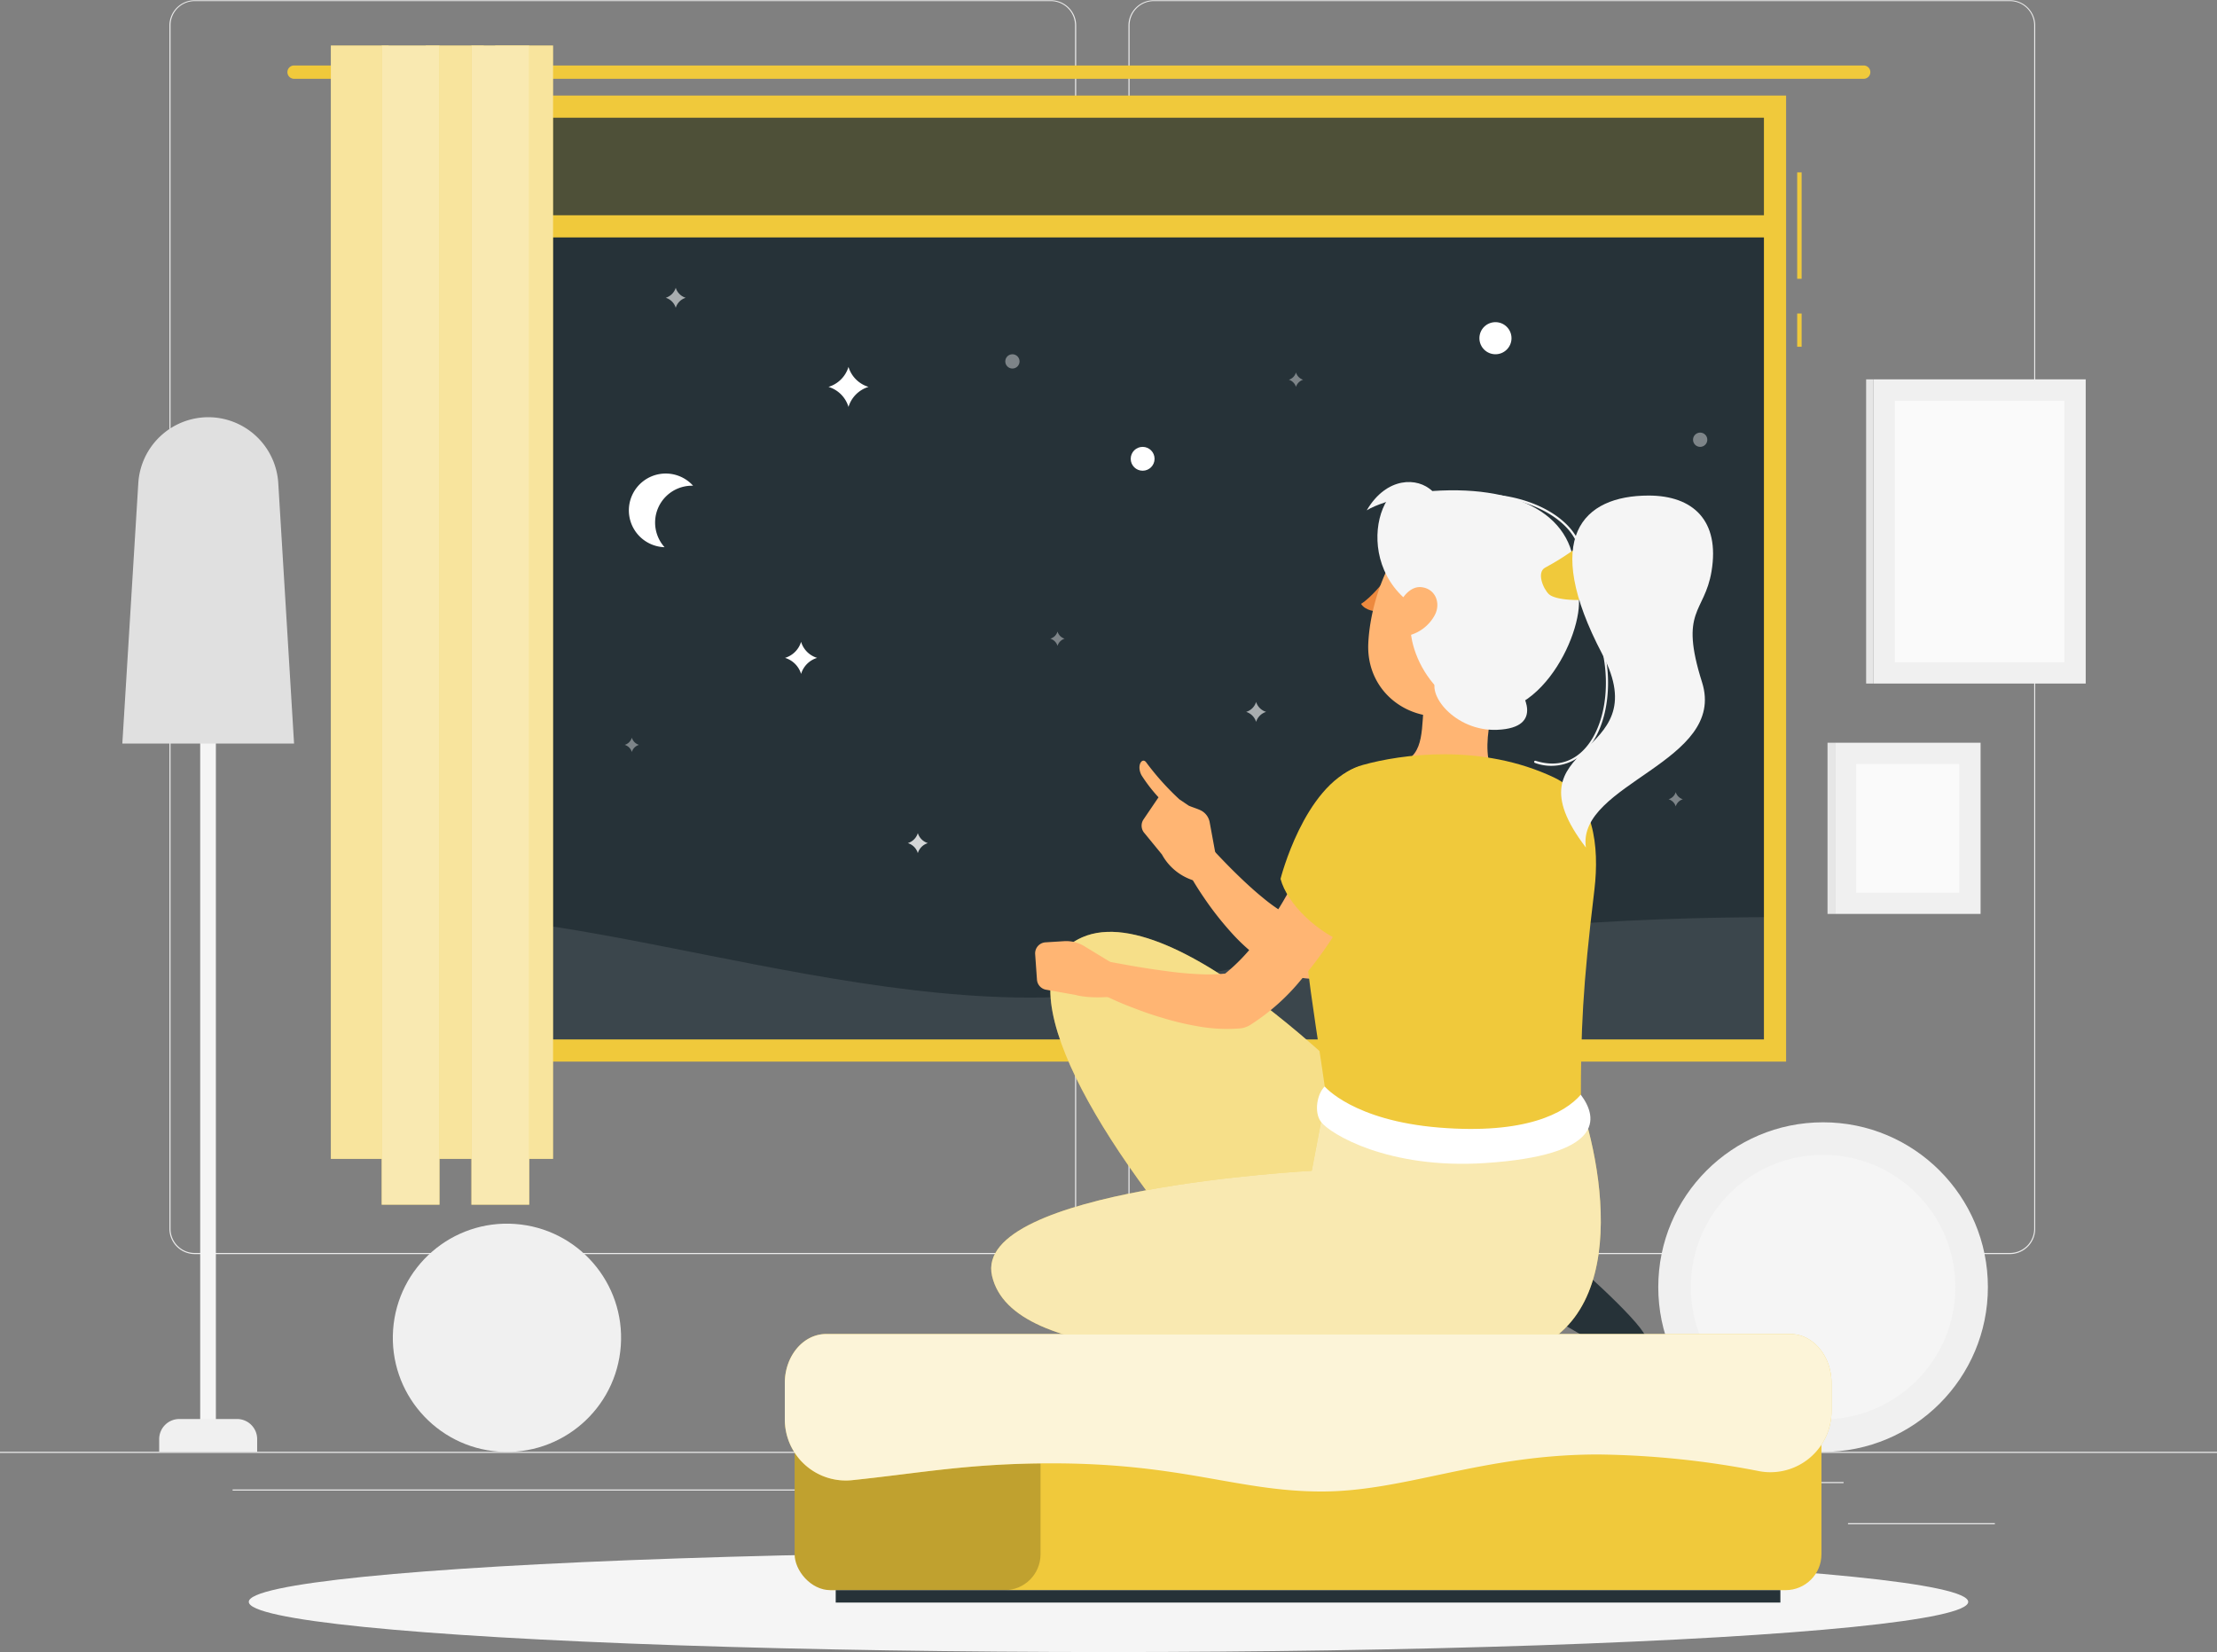 
<svg xmlns="http://www.w3.org/2000/svg" id="layer-1" viewBox="0 0 500 372.61"><rect x="0" y="0" width="500" height="372.61" fill="#808080" stroke="none"/><g id="freepik--background-complete--inject-830"><rect y="327.45" width="500" height="0.25" style="fill:#ebebeb"></rect><rect x="416.78" y="343.54" width="33.12" height="0.25" style="fill:#ebebeb"></rect><rect x="239.64" y="340.49" width="30.22" height="0.25" style="fill:#ebebeb"></rect><rect x="345.89" y="334.26" width="69.89" height="0.25" style="fill:#ebebeb"></rect><rect x="52.46" y="335.94" width="167.14" height="0.25" style="fill:#ebebeb"></rect><rect x="228.5" y="335.94" width="6.33" height="0.25" style="fill:#ebebeb"></rect><path d="M237,282.85H43.91a5.71,5.71,0,0,1-5.7-5.71V5.71A5.71,5.71,0,0,1,43.91.05H237a5.71,5.71,0,0,1,5.71,5.71h0V277.14A5.71,5.71,0,0,1,237,282.85ZM43.91.25a5.46,5.46,0,0,0-5.45,5.46V277.14a5.46,5.46,0,0,0,5.45,5.46H237a5.48,5.48,0,0,0,5.46-5.46V5.71A5.48,5.48,0,0,0,237,.25Z" style="fill:#ebebeb"></path><path d="M453.31,282.85H260.21a5.73,5.73,0,0,1-5.71-5.71V5.71A5.72,5.72,0,0,1,260.21.05h193.1A5.71,5.71,0,0,1,459,5.71V277.14A5.7,5.7,0,0,1,453.31,282.85ZM260.21.25a5.48,5.48,0,0,0-5.46,5.46V277.14a5.48,5.48,0,0,0,5.46,5.46h193.1a5.48,5.48,0,0,0,5.46-5.46V5.71A5.48,5.48,0,0,0,453.31.25Z" style="fill:#ebebeb"></path><rect x="422.53" y="85.56" width="47.86" height="68.61" style="fill:#f0f0f0"></rect><rect x="420.87" y="85.56" width="1.66" height="68.61" style="fill:#e6e6e6"></rect><rect x="427.33" y="90.37" width="38.25" height="59.01" style="fill:#fafafa"></rect><path d="M48.74,323.73H45.15V105.93a1.78,1.78,0,0,1,1.75-1.8h0a1.79,1.79,0,0,1,1.79,1.79h0V323.73Z" style="fill:#f5f5f5"></path><path d="M58,327.45H35.9v-2.86a4.54,4.54,0,0,1,4.54-4.54h13A4.54,4.54,0,0,1,58,324.59h0v2.86Z" style="fill:#f0f0f0"></path><path d="M27.59,167.7H66.32L62.76,109A15.83,15.83,0,0,0,47,94.1h0A15.84,15.84,0,0,0,31.19,109Z" style="fill:#e0e0e0"></path><rect x="413.82" y="167.52" width="32.86" height="38.61" style="fill:#f0f0f0"></rect><rect x="412.16" y="167.52" width="1.66" height="38.61" style="fill:#e6e6e6"></rect><rect x="418.62" y="172.32" width="23.25" height="29.01" style="fill:#fafafa"></rect><circle cx="114.33" cy="301.7" r="25.74" transform="translate(-194.72 394.36) rotate(-85.93)" style="fill:#f0f0f0"></circle><circle cx="411.16" cy="290.3" r="37.17" style="fill:#f0f0f0"></circle><circle cx="411.16" cy="290.3" r="29.83" style="fill:#f5f5f5"></circle></g><g id="freepik--Shadow--inject-830"><ellipse id="freepik--path--inject-830" cx="250" cy="361.29" rx="193.89" ry="11.32" style="fill:#f5f5f5"></ellipse></g><g id="freepik--Window--inject-830"><rect x="86.32" y="24.05" width="314" height="212.89" style="fill:#263238"></rect><path d="M400.32,206.86v30.08h-314V206.86c45.57-4.81,119.38,28.22,176,15S371.41,206.86,400.32,206.86Z" style="fill:#fff;opacity:0.1;isolation:isolate"></path><path d="M195.88,87.26a6.78,6.78,0,0,0-4.52,4.52,6.74,6.74,0,0,0-4.51-4.52,6.75,6.75,0,0,0,4.51-4.51A6.74,6.74,0,0,0,195.88,87.26Z" style="fill:#fff"></path><circle cx="257.7" cy="103.48" r="2.69" style="fill:#fff"></circle><circle cx="337.27" cy="76.28" r="3.62" style="fill:#fff"></circle><path d="M184.29,148.38a5.39,5.39,0,0,0-3.62,3.62,5.43,5.43,0,0,0-3.62-3.62,5.43,5.43,0,0,0,3.62-3.62A5.39,5.39,0,0,0,184.29,148.38Z" style="fill:#fff"></path><path d="M285.55,160.56a3.41,3.41,0,0,0-2.26,2.26,3.4,3.4,0,0,0-2.25-2.26,3.34,3.34,0,0,0,2.25-2.25A3.4,3.4,0,0,0,285.55,160.56Z" style="fill:#fff;opacity:0.6;isolation:isolate"></path><path d="M154.65,67.16a3.4,3.4,0,0,0-2.25,2.26,3.41,3.41,0,0,0-2.26-2.26,3.41,3.41,0,0,0,2.26-2.26A3.38,3.38,0,0,0,154.65,67.16Z" style="fill:#fff;opacity:0.6;isolation:isolate"></path><path d="M209.26,190.16a3.37,3.37,0,0,0-2.26,2.26,3.37,3.37,0,0,0-2.26-2.26A3.41,3.41,0,0,0,207,187.9,3.41,3.41,0,0,0,209.26,190.16Z" style="fill:#fff;opacity:0.8;isolation:isolate"></path><path d="M379.54,180.27a2.38,2.38,0,0,0-1.61,1.62,2.4,2.4,0,0,0-1.62-1.62,2.42,2.42,0,0,0,1.62-1.61A2.41,2.41,0,0,0,379.54,180.27Z" style="fill:#fff;opacity:0.4;isolation:isolate"></path><path d="M240.11,144.05a2.46,2.46,0,0,0-1.61,1.62,2.43,2.43,0,0,0-1.62-1.62,2.38,2.38,0,0,0,1.62-1.61A2.41,2.41,0,0,0,240.11,144.05Z" style="fill:#fff;opacity:0.4;isolation:isolate"></path><circle cx="383.44" cy="99.18" r="1.61" style="fill:#fff;opacity:0.4;isolation:isolate"></circle><circle cx="228.33" cy="81.51" r="1.61" style="fill:#fff;opacity:0.4;isolation:isolate"></circle><path d="M144.12,168a2.38,2.38,0,0,0-1.62,1.61,2.41,2.41,0,0,0-1.61-1.61,2.38,2.38,0,0,0,1.61-1.62A2.4,2.4,0,0,0,144.12,168Z" style="fill:#fff;opacity:0.4;isolation:isolate"></path><path d="M293.9,85.65a2.46,2.46,0,0,0-1.62,1.61,2.41,2.41,0,0,0-1.61-1.61A2.41,2.41,0,0,0,292.28,84,2.46,2.46,0,0,0,293.9,85.65Z" style="fill:#fff;opacity:0.4;isolation:isolate"></path><rect x="86.32" y="24.05" width="314" height="27" style="fill:#F0C93B;opacity:0.2;isolation:isolate"></rect><rect x="86.32" y="48.55" width="314" height="5" style="fill:#F0C93B"></rect><rect x="405.32" y="70.71" width="1" height="7.5" style="fill:#F0C93B"></rect><rect x="405.32" y="38.88" width="1" height="24" style="fill:#F0C93B"></rect><path d="M402.82,239.44h-319V21.55h319Zm-314-5h309V26.55h-309Z" style="fill:#F0C93B"></path><path d="M420.32,17.77h-354a1.5,1.5,0,0,1,0-3h354a1.5,1.5,0,0,1,0,3Z" style="fill:#F0C93B"></path><path d="M156.32,109.55h-.26a8.31,8.31,0,0,0-6.18,13.87,8.31,8.31,0,1,1,6.44-13.86Z" style="fill:#fff"></path><rect x="74.62" y="10.27" width="13.04" height="251.11" style="fill:#F0C93B"></rect><rect x="74.62" y="10.27" width="13.04" height="251.11" style="fill:#fff;opacity:0.5;isolation:isolate"></rect><rect x="96.04" y="10.27" width="13.04" height="251.11" style="fill:#F0C93B"></rect><rect x="96.04" y="10.27" width="13.04" height="251.11" style="fill:#fff;opacity:0.5;isolation:isolate"></rect><rect x="111.69" y="10.27" width="13.04" height="251.11" style="fill:#F0C93B"></rect><rect x="111.69" y="10.27" width="13.04" height="251.11" style="fill:#fff;opacity:0.5;isolation:isolate"></rect><rect x="86.08" y="10.27" width="13.04" height="261.44" style="fill:#F0C93B"></rect><rect x="86.08" y="10.27" width="13.04" height="261.44" style="fill:#fff;opacity:0.6;isolation:isolate"></rect><rect x="106.32" y="10.27" width="13.04" height="261.44" style="fill:#F0C93B"></rect><rect x="106.32" y="10.27" width="13.04" height="261.44" style="fill:#fff;opacity:0.6;isolation:isolate"></rect></g><g id="freepik--Character--inject-830"><path d="M341.61,182.05a7,7,0,0,0-9.89-.15l-.14.14c-.57.55-1.31,1.25-2,1.88l-2.13,2c-1.43,1.29-2.91,2.55-4.39,3.79q-4.5,3.74-9.16,7.15c-3.11,2.28-6.34,4.39-9.61,6.38a104.34,104.34,0,0,1-9.22,4.91,11,11,0,0,1-3.85-1.31,38.58,38.58,0,0,1-6.43-4.38c-2.14-1.74-4.22-3.68-6.27-5.69s-4.08-4.17-6-6.23l-.1-.11a3.49,3.49,0,0,0-5.67,4,73.05,73.05,0,0,0,4.84,8.12,71.38,71.38,0,0,0,5.89,7.54,42.77,42.77,0,0,0,7.61,6.8,25.27,25.27,0,0,0,5.16,2.74,16.51,16.51,0,0,0,6.92,1.11,5.38,5.38,0,0,0,1.58-.34l.24-.09a101.08,101.08,0,0,0,11.85-5.39,114.78,114.78,0,0,0,11-6.65c3.54-2.39,6.94-4.95,10.22-7.65,1.63-1.37,3.24-2.75,4.82-4.18.79-.72,1.59-1.43,2.36-2.18s1.51-1.48,2.37-2.37A7,7,0,0,0,341.61,182.05Z" style="fill:#ffb573"></path><path d="M341.34,173.64c-12.78.29-25.18,16.86-25.18,16.86l11.34,21.05s11.92-6.14,17.13-10.9C354.52,191.61,348.66,173.47,341.34,173.64Z" style="fill:#F0C93B"></path><path d="M272.82,185.47a3.73,3.73,0,0,0-2.13-2.75c-.85-.39-1.81-.66-2.58-1L266,180.3a59.74,59.74,0,0,1-7.48-8.33c-.9-1.26-2.25.61-1.09,2.86a35.19,35.19,0,0,0,3.85,5l-3.39,5a2.52,2.52,0,0,0,.23,3.09l3.93,4.8a12.35,12.35,0,0,0,7.61,6l4.89-3.86Z" style="fill:#ffb573"></path><path d="M339,149.53c-1.24,7.84-6.12,19-1.78,25.84,0,0-5.19,7.19-23.15,11-7.72-11.38-.26-13.79-.26-13.79,7-1,6.76-6.08,7.24-12.87Z" style="fill:#ffb573"></path><path d="M313.38,131.05c-.28,1-1,1.64-1.68,1.46s-.94-1.14-.65-2.13,1-1.64,1.68-1.45S313.67,130.05,313.38,131.05Z" style="fill:#263238"></path><path d="M313,129.05l-2.18-1.37S311.51,129.86,313,129.05Z" style="fill:#263238"></path><path d="M314.05,123.23a.59.59,0,0,1-.15-.58.61.61,0,0,1,.75-.41,6,6,0,0,1,4.11,3.68.6.6,0,0,1-.4.75h0a.6.6,0,0,1-.76-.39,4.77,4.77,0,0,0-3.28-2.88A.59.59,0,0,1,314.05,123.23Z" style="fill:#263238"></path><path d="M312.3,130.91s-2.91,3.77-5.34,5.29c1,1.59,3.33,1.67,3.33,1.67Z" style="fill:#ed893e"></path><path d="M347.35,137.63c-4.25,11.93-5.79,17.07-13.71,21.53-11.93,6.71-25.65-1.11-25.05-14.06.54-11.66,7.39-29.2,20.66-30.61a17.27,17.27,0,0,1,18.1,23.14Z" style="fill:#ffb573"></path><path d="M319.05,136.7c-3.78,7.39,4.06,23.88,16.85,23.86,14.62,0,23.45-24.25,19.11-28.55,1.6-14.63-10.9-22.71-32-21.26C311.91,102.7,303.78,126.7,319.05,136.7Z" style="fill:#f5f5f5"></path><path d="M324.14,152.8c-2.81,3.58,4,12.18,13.47,11.81,11.28-.45,5.14-9.06,5.14-9.06Z" style="fill:#f5f5f5"></path><path d="M355,132.26h-.12a.26.26,0,0,1-.1-.34c3.17-5.54,1.18-9.8-1-12.4-5.85-6.83-19.35-9.63-28.87-6a.25.25,0,0,1-.32-.15.23.23,0,0,1,.13-.31h0c9.7-3.71,23.45-.85,29.43,6.12,3.3,3.85,3.69,8.46,1.11,13A.24.24,0,0,1,355,132.26Z" style="fill:#f5f5f5"></path><path d="M323,110.75c-3.24-3.16-10.28-3.28-14.76,4.35C312.37,112.54,323,110.75,323,110.75Z" style="fill:#f5f5f5"></path><path d="M348.52,128c8.8-4.71,9.19-7.66,13.49-6s6.71,11.44.35,12.67-11.69.57-13-.62S346.46,129.05,348.52,128Z" style="fill:#F0C93B"></path><path d="M323.57,138.76a9.28,9.28,0,0,1-5.48,4.46c-3.11.91-4.35-1.59-3.51-4.55.75-2.66,2.92-6.62,6.06-6.23S325,136.1,323.57,138.76Z" style="fill:#ffb573"></path><path d="M314.31,253.19l19.91,33.71c-12.9,15.85-38.19,26.2-60.87.09-27.64-31.81-47.84-67.39-29.31-75.57C266.34,201.58,314.31,253.19,314.31,253.19Z" style="fill:#F0C93B"></path><path d="M314.31,253.19l19.91,33.71c-12.9,15.85-38.19,26.2-60.87.09-27.64-31.81-47.84-67.39-29.31-75.57C266.34,201.58,314.31,253.19,314.31,253.19Z" style="fill:#fff;opacity:0.4;isolation:isolate"></path><path d="M351.12,281.47c7.87,6.67,21.88,19.52,20,21-9.32,7.4-19.25-8.89-29.36-6.34C343.18,288.94,351.12,281.47,351.12,281.47Z" style="fill:#263238"></path><path d="M356.51,249c6.47,19.39,11.07,57.63-23.53,57.63-56.76,0-104.64.9-109.24-18.83s72.1-23.73,72.1-23.73,1.72-9,3.22-16.94C336.22,242.17,356.51,249,356.51,249Z" style="fill:#F0C93B"></path><path d="M356.51,249c6.47,19.39,11.07,57.63-23.53,57.63-56.76,0-104.64.9-109.24-18.83s72.1-23.73,72.1-23.73,1.72-9,3.22-16.94C336.22,242.17,356.51,249,356.51,249Z" style="fill:#fff;opacity:0.6;isolation:isolate"></path><path d="M307.39,172.52c8.46-2.36,26.66-5,43.2,2.89,8.89,4.27,10.16,15.44,9,25.23-2.68,22.24-3.06,31.5-3.06,48.34-4.91,12.44-56.16,10.92-57.45-1.86-2.84-20.08-7.45-43.57-4.23-57C297.72,178.05,302.32,173.93,307.39,172.52Z" style="fill:#F0C93B"></path><path d="M298.76,245.05c-1.7,1.62-2.49,5.81-.82,8,2,2.63,15.05,10.71,37,9.27,26.64-1.75,25.66-10,21.57-15.42-3.59,4.17-12.51,9-31.93,7.42S298.76,245.05,298.76,245.05Z" style="fill:#fff"></path><path d="M309.69,176.52a7,7,0,0,0-9.1,3.89v.1c-.34.82-.76,1.83-1.16,2.75l-1.24,2.84c-.84,1.89-1.72,3.76-2.63,5.63-1.81,3.72-3.74,7.37-5.79,10.89-1,1.76-2.1,3.47-3.21,5.14s-2.25,3.28-3.45,4.82a42,42,0,0,1-6.78,7,36,36,0,0,1-4.87.18c-2.37-.08-4.85-.27-7.34-.59s-5-.68-7.57-1.11-5.13-.92-7.61-1.37h-.13a3.5,3.5,0,0,0-2.29,6.53,80.57,80.57,0,0,0,7.54,3.51c2.56,1,5.18,2,7.87,2.77a64.75,64.75,0,0,0,8.36,2,36.77,36.77,0,0,0,9.37.45,5.21,5.21,0,0,0,2.3-.78l.29-.18a48.32,48.32,0,0,0,11.12-9.94,90.53,90.53,0,0,0,8.21-11.26,131.14,131.14,0,0,0,6.61-11.88q1.49-3,2.85-6.12c.45-1,.9-2.06,1.33-3.11s.83-2.06,1.27-3.26A7,7,0,0,0,309.69,176.52Z" style="fill:#ffb573"></path><path d="M306.05,173.05c-12,4.33-17.25,25.17-17.25,25.17,1.46,5.54,8.2,12.31,16.17,15.17,0,0,9.46-9.55,12.78-15.77C324.78,184.45,313,170.59,306.05,173.05Z" style="fill:#F0C93B"></path><path d="M233.87,221l-.41-5.78a2.5,2.5,0,0,1,2.31-2.68h0l4.17-.26a7.86,7.86,0,0,1,4.63,1.14l8.58,5.23-1.47,6.05c-5.91.68-9-.27-9-.27L236,223.24A2.49,2.49,0,0,1,233.87,221Z" style="fill:#ffb573"></path><path d="M371.83,111.77c-14.92,0-24.3,9.45-10.47,35.76,12.78,24.31-22.36,19.19-3.69,43.63-2.13-14.44,31.89-19.27,26.19-37.29-5.19-16.4.55-15.49,2.14-25C387.91,117.42,381.84,111.78,371.83,111.77Z" style="fill:#f5f5f5"></path><path d="M346,171.89a.29.29,0,0,1,0-.13.26.26,0,0,1,.32-.17c6.09,1.91,9.82-.94,11.89-3.68,5.42-7.17,5.27-21-.33-29.47a.25.25,0,1,1,.42-.28c5.7,8.68,5.84,22.73.3,30.06a10.7,10.7,0,0,1-12.43,3.85A.28.28,0,0,1,346,171.89Z" style="fill:#f5f5f5"></path><rect x="179.22" y="303.46" width="231.57" height="55.19" rx="8.08" style="fill:#F0C93B"></rect><rect x="188.48" y="358.65" width="213.05" height="2.8" style="fill:#263238"></rect><rect x="179.22" y="303.46" width="55.45" height="55.19" rx="8.08" style="opacity:0.2;isolation:isolate"></rect><path d="M413.06,318.28a13.78,13.78,0,0,1-13.77,13.77,13.42,13.42,0,0,1-2.61-.25,199.77,199.77,0,0,0-36.26-3.75c-26.26,0-43.46,8.35-62.35,8.35s-31.18-6.35-60.85-6.35c-18.7,0-29.5,2.18-45.08,3.8a13.76,13.76,0,0,1-15.07-12.33,12.57,12.57,0,0,1-.07-1.37v-8.22c0-6.1,4.17-11.05,9.31-11.05H403.75c5.14,0,9.31,4.95,9.31,11.05Z" style="fill:#F0C93B"></path><path d="M413.06,318.28a13.78,13.78,0,0,1-13.77,13.77,13.42,13.42,0,0,1-2.61-.25,199.77,199.77,0,0,0-36.26-3.75c-26.26,0-43.46,8.35-62.35,8.35s-31.18-6.35-60.85-6.35c-18.7,0-29.5,2.18-45.08,3.8a13.76,13.76,0,0,1-15.07-12.33,12.57,12.57,0,0,1-.07-1.37v-8.22c0-6.1,4.17-11.05,9.31-11.05H403.75c5.14,0,9.31,4.95,9.31,11.05Z" style="fill:#fff;opacity:0.8;isolation:isolate"></path></g></svg>